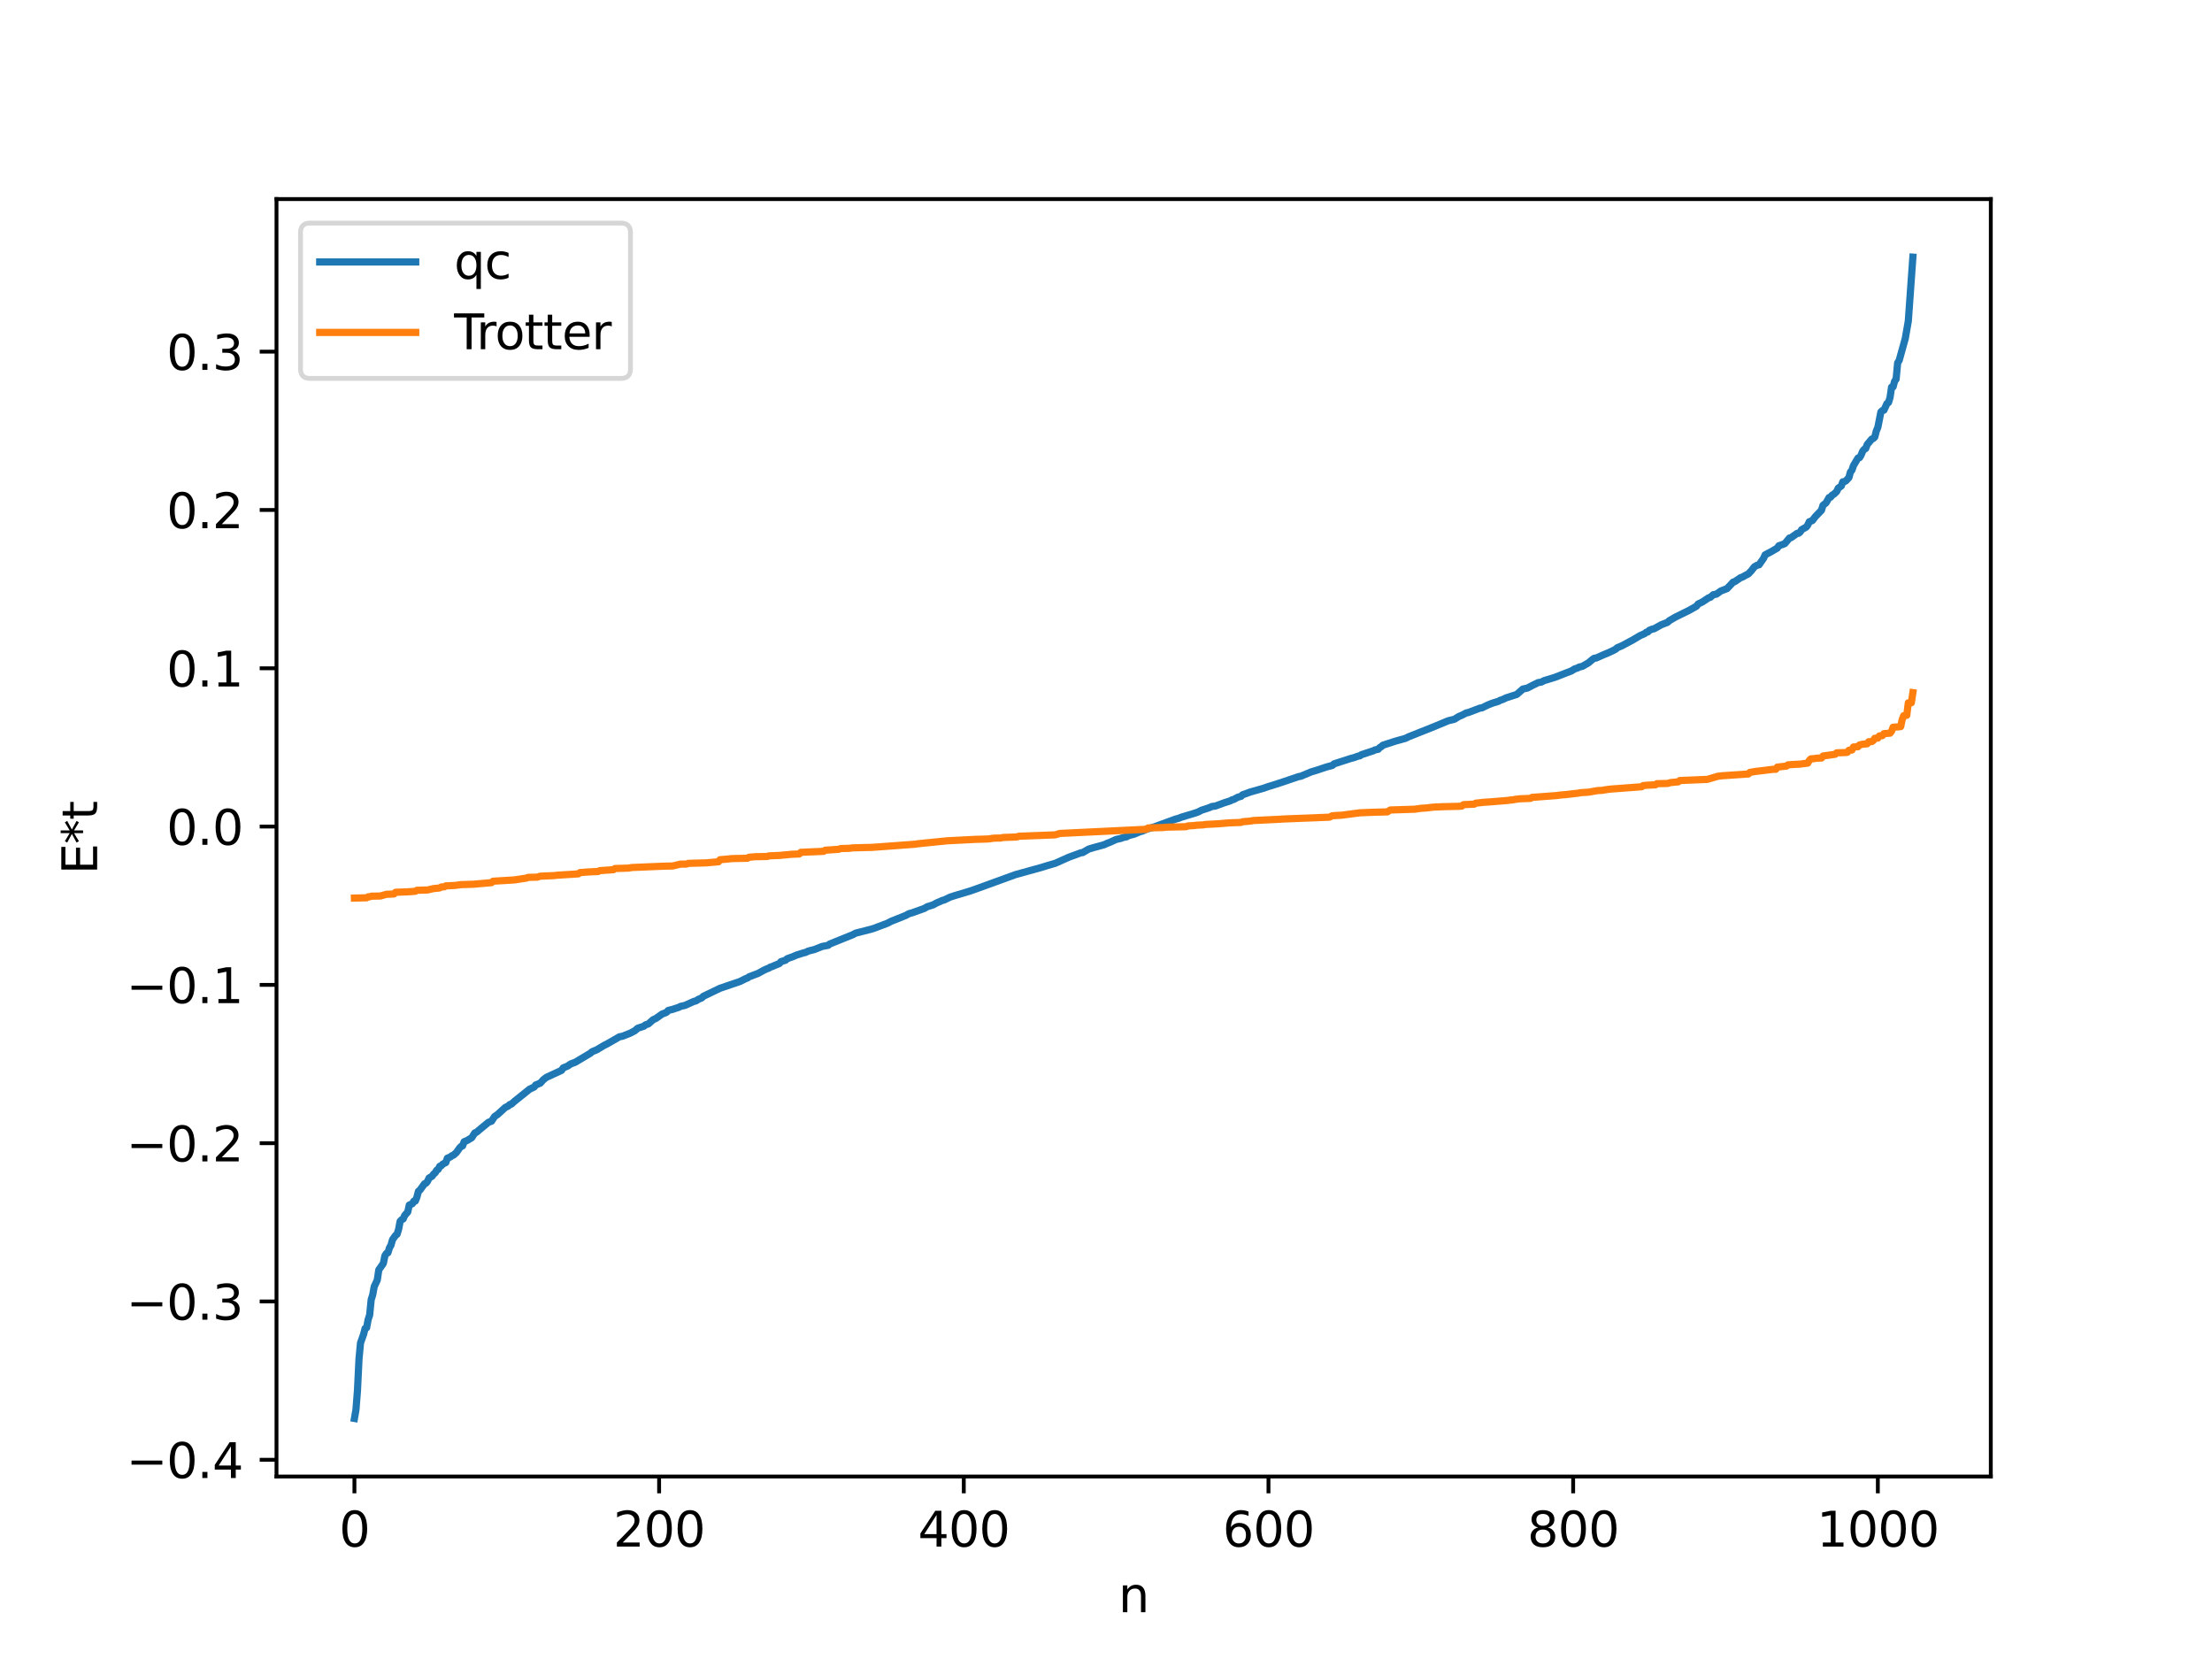 <?xml version="1.0" encoding="utf-8" standalone="no"?>
<!DOCTYPE svg PUBLIC "-//W3C//DTD SVG 1.1//EN"
  "http://www.w3.org/Graphics/SVG/1.1/DTD/svg11.dtd">
<svg xmlns:xlink="http://www.w3.org/1999/xlink" width="460.8pt" height="345.6pt" viewBox="0 0 460.8 345.6" xmlns="http://www.w3.org/2000/svg" version="1.1">
 <defs>
  <style type="text/css">*{stroke-linejoin: round; stroke-linecap: butt}</style>
 </defs>
 <g id="figure_1">
  <g id="patch_1">
   <path d="M 0 345.6 
L 460.8 345.6 
L 460.8 0 
L 0 0 
z
" style="fill: #ffffff"/>
  </g>
  <g id="axes_1">
   <g id="patch_2">
    <path d="M 57.6 307.584 
L 414.72 307.584 
L 414.72 41.472 
L 57.6 41.472 
z
" style="fill: #ffffff"/>
   </g>
   <g id="matplotlib.axis_1">
    <g id="xtick_1">
     <g id="line2d_1">
      <defs>
       <path id="m50718174b5" d="M 0 0 
L 0 3.5 
" style="stroke: #000000; stroke-width: 0.8"/>
      </defs>
      <g>
       <use xlink:href="#m50718174b5" x="73.833" y="307.584" style="stroke: #000000; stroke-width: 0.8"/>
      </g>
     </g>
     <g id="text_1">
      <!-- 0 -->
      <g transform="translate(70.651 322.182) scale(0.1 -0.1)">
       <defs>
        <path id="DejaVuSans-30" d="M 2034 4250 
Q 1547 4250 1301 3770 
Q 1056 3291 1056 2328 
Q 1056 1369 1301 889 
Q 1547 409 2034 409 
Q 2525 409 2770 889 
Q 3016 1369 3016 2328 
Q 3016 3291 2770 3770 
Q 2525 4250 2034 4250 
z
M 2034 4750 
Q 2819 4750 3233 4129 
Q 3647 3509 3647 2328 
Q 3647 1150 3233 529 
Q 2819 -91 2034 -91 
Q 1250 -91 836 529 
Q 422 1150 422 2328 
Q 422 3509 836 4129 
Q 1250 4750 2034 4750 
z
" transform="scale(0.016)"/>
       </defs>
       <use xlink:href="#DejaVuSans-30"/>
      </g>
     </g>
    </g>
    <g id="xtick_2">
     <g id="line2d_2">
      <g>
       <use xlink:href="#m50718174b5" x="137.304" y="307.584" style="stroke: #000000; stroke-width: 0.8"/>
      </g>
     </g>
     <g id="text_2">
      <!-- 200 -->
      <g transform="translate(127.76 322.182) scale(0.1 -0.1)">
       <defs>
        <path id="DejaVuSans-32" d="M 1228 531 
L 3431 531 
L 3431 0 
L 469 0 
L 469 531 
Q 828 903 1448 1529 
Q 2069 2156 2228 2338 
Q 2531 2678 2651 2914 
Q 2772 3150 2772 3378 
Q 2772 3750 2511 3984 
Q 2250 4219 1831 4219 
Q 1534 4219 1204 4116 
Q 875 4013 500 3803 
L 500 4441 
Q 881 4594 1212 4672 
Q 1544 4750 1819 4750 
Q 2544 4750 2975 4387 
Q 3406 4025 3406 3419 
Q 3406 3131 3298 2873 
Q 3191 2616 2906 2266 
Q 2828 2175 2409 1742 
Q 1991 1309 1228 531 
z
" transform="scale(0.016)"/>
       </defs>
       <use xlink:href="#DejaVuSans-32"/>
       <use xlink:href="#DejaVuSans-30" x="63.623"/>
       <use xlink:href="#DejaVuSans-30" x="127.246"/>
      </g>
     </g>
    </g>
    <g id="xtick_3">
     <g id="line2d_3">
      <g>
       <use xlink:href="#m50718174b5" x="200.775" y="307.584" style="stroke: #000000; stroke-width: 0.8"/>
      </g>
     </g>
     <g id="text_3">
      <!-- 400 -->
      <g transform="translate(191.231 322.182) scale(0.1 -0.1)">
       <defs>
        <path id="DejaVuSans-34" d="M 2419 4116 
L 825 1625 
L 2419 1625 
L 2419 4116 
z
M 2253 4666 
L 3047 4666 
L 3047 1625 
L 3713 1625 
L 3713 1100 
L 3047 1100 
L 3047 0 
L 2419 0 
L 2419 1100 
L 313 1100 
L 313 1709 
L 2253 4666 
z
" transform="scale(0.016)"/>
       </defs>
       <use xlink:href="#DejaVuSans-34"/>
       <use xlink:href="#DejaVuSans-30" x="63.623"/>
       <use xlink:href="#DejaVuSans-30" x="127.246"/>
      </g>
     </g>
    </g>
    <g id="xtick_4">
     <g id="line2d_4">
      <g>
       <use xlink:href="#m50718174b5" x="264.246" y="307.584" style="stroke: #000000; stroke-width: 0.8"/>
      </g>
     </g>
     <g id="text_4">
      <!-- 600 -->
      <g transform="translate(254.702 322.182) scale(0.1 -0.1)">
       <defs>
        <path id="DejaVuSans-36" d="M 2113 2584 
Q 1688 2584 1439 2293 
Q 1191 2003 1191 1497 
Q 1191 994 1439 701 
Q 1688 409 2113 409 
Q 2538 409 2786 701 
Q 3034 994 3034 1497 
Q 3034 2003 2786 2293 
Q 2538 2584 2113 2584 
z
M 3366 4563 
L 3366 3988 
Q 3128 4100 2886 4159 
Q 2644 4219 2406 4219 
Q 1781 4219 1451 3797 
Q 1122 3375 1075 2522 
Q 1259 2794 1537 2939 
Q 1816 3084 2150 3084 
Q 2853 3084 3261 2657 
Q 3669 2231 3669 1497 
Q 3669 778 3244 343 
Q 2819 -91 2113 -91 
Q 1303 -91 875 529 
Q 447 1150 447 2328 
Q 447 3434 972 4092 
Q 1497 4750 2381 4750 
Q 2619 4750 2861 4703 
Q 3103 4656 3366 4563 
z
" transform="scale(0.016)"/>
       </defs>
       <use xlink:href="#DejaVuSans-36"/>
       <use xlink:href="#DejaVuSans-30" x="63.623"/>
       <use xlink:href="#DejaVuSans-30" x="127.246"/>
      </g>
     </g>
    </g>
    <g id="xtick_5">
     <g id="line2d_5">
      <g>
       <use xlink:href="#m50718174b5" x="327.717" y="307.584" style="stroke: #000000; stroke-width: 0.8"/>
      </g>
     </g>
     <g id="text_5">
      <!-- 800 -->
      <g transform="translate(318.173 322.182) scale(0.1 -0.1)">
       <defs>
        <path id="DejaVuSans-38" d="M 2034 2216 
Q 1584 2216 1326 1975 
Q 1069 1734 1069 1313 
Q 1069 891 1326 650 
Q 1584 409 2034 409 
Q 2484 409 2743 651 
Q 3003 894 3003 1313 
Q 3003 1734 2745 1975 
Q 2488 2216 2034 2216 
z
M 1403 2484 
Q 997 2584 770 2862 
Q 544 3141 544 3541 
Q 544 4100 942 4425 
Q 1341 4750 2034 4750 
Q 2731 4750 3128 4425 
Q 3525 4100 3525 3541 
Q 3525 3141 3298 2862 
Q 3072 2584 2669 2484 
Q 3125 2378 3379 2068 
Q 3634 1759 3634 1313 
Q 3634 634 3220 271 
Q 2806 -91 2034 -91 
Q 1263 -91 848 271 
Q 434 634 434 1313 
Q 434 1759 690 2068 
Q 947 2378 1403 2484 
z
M 1172 3481 
Q 1172 3119 1398 2916 
Q 1625 2713 2034 2713 
Q 2441 2713 2670 2916 
Q 2900 3119 2900 3481 
Q 2900 3844 2670 4047 
Q 2441 4250 2034 4250 
Q 1625 4250 1398 4047 
Q 1172 3844 1172 3481 
z
" transform="scale(0.016)"/>
       </defs>
       <use xlink:href="#DejaVuSans-38"/>
       <use xlink:href="#DejaVuSans-30" x="63.623"/>
       <use xlink:href="#DejaVuSans-30" x="127.246"/>
      </g>
     </g>
    </g>
    <g id="xtick_6">
     <g id="line2d_6">
      <g>
       <use xlink:href="#m50718174b5" x="391.188" y="307.584" style="stroke: #000000; stroke-width: 0.8"/>
      </g>
     </g>
     <g id="text_6">
      <!-- 1000 -->
      <g transform="translate(378.463 322.182) scale(0.1 -0.1)">
       <defs>
        <path id="DejaVuSans-31" d="M 794 531 
L 1825 531 
L 1825 4091 
L 703 3866 
L 703 4441 
L 1819 4666 
L 2450 4666 
L 2450 531 
L 3481 531 
L 3481 0 
L 794 0 
L 794 531 
z
" transform="scale(0.016)"/>
       </defs>
       <use xlink:href="#DejaVuSans-31"/>
       <use xlink:href="#DejaVuSans-30" x="63.623"/>
       <use xlink:href="#DejaVuSans-30" x="127.246"/>
       <use xlink:href="#DejaVuSans-30" x="190.869"/>
      </g>
     </g>
    </g>
    <g id="text_7">
     <!-- n -->
     <g transform="translate(232.991 335.861) scale(0.1 -0.1)">
      <defs>
       <path id="DejaVuSans-6e" d="M 3513 2113 
L 3513 0 
L 2938 0 
L 2938 2094 
Q 2938 2591 2744 2837 
Q 2550 3084 2163 3084 
Q 1697 3084 1428 2787 
Q 1159 2491 1159 1978 
L 1159 0 
L 581 0 
L 581 3500 
L 1159 3500 
L 1159 2956 
Q 1366 3272 1645 3428 
Q 1925 3584 2291 3584 
Q 2894 3584 3203 3211 
Q 3513 2838 3513 2113 
z
" transform="scale(0.016)"/>
      </defs>
      <use xlink:href="#DejaVuSans-6e"/>
     </g>
    </g>
   </g>
   <g id="matplotlib.axis_2">
    <g id="ytick_1">
     <g id="line2d_7">
      <defs>
       <path id="mefdf10bf49" d="M 0 0 
L -3.5 0 
" style="stroke: #000000; stroke-width: 0.8"/>
      </defs>
      <g>
       <use xlink:href="#mefdf10bf49" x="57.6" y="304.098" style="stroke: #000000; stroke-width: 0.8"/>
      </g>
     </g>
     <g id="text_8">
      <!-- −0.4 -->
      <g transform="translate(26.317 307.898) scale(0.1 -0.1)">
       <defs>
        <path id="DejaVuSans-2212" d="M 678 2272 
L 4684 2272 
L 4684 1741 
L 678 1741 
L 678 2272 
z
" transform="scale(0.016)"/>
        <path id="DejaVuSans-2e" d="M 684 794 
L 1344 794 
L 1344 0 
L 684 0 
L 684 794 
z
" transform="scale(0.016)"/>
       </defs>
       <use xlink:href="#DejaVuSans-2212"/>
       <use xlink:href="#DejaVuSans-30" x="83.789"/>
       <use xlink:href="#DejaVuSans-2e" x="147.412"/>
       <use xlink:href="#DejaVuSans-34" x="179.199"/>
      </g>
     </g>
    </g>
    <g id="ytick_2">
     <g id="line2d_8">
      <g>
       <use xlink:href="#mefdf10bf49" x="57.6" y="271.121" style="stroke: #000000; stroke-width: 0.8"/>
      </g>
     </g>
     <g id="text_9">
      <!-- −0.3 -->
      <g transform="translate(26.317 274.921) scale(0.1 -0.1)">
       <defs>
        <path id="DejaVuSans-33" d="M 2597 2516 
Q 3050 2419 3304 2112 
Q 3559 1806 3559 1356 
Q 3559 666 3084 287 
Q 2609 -91 1734 -91 
Q 1441 -91 1130 -33 
Q 819 25 488 141 
L 488 750 
Q 750 597 1062 519 
Q 1375 441 1716 441 
Q 2309 441 2620 675 
Q 2931 909 2931 1356 
Q 2931 1769 2642 2001 
Q 2353 2234 1838 2234 
L 1294 2234 
L 1294 2753 
L 1863 2753 
Q 2328 2753 2575 2939 
Q 2822 3125 2822 3475 
Q 2822 3834 2567 4026 
Q 2313 4219 1838 4219 
Q 1578 4219 1281 4162 
Q 984 4106 628 3988 
L 628 4550 
Q 988 4650 1302 4700 
Q 1616 4750 1894 4750 
Q 2613 4750 3031 4423 
Q 3450 4097 3450 3541 
Q 3450 3153 3228 2886 
Q 3006 2619 2597 2516 
z
" transform="scale(0.016)"/>
       </defs>
       <use xlink:href="#DejaVuSans-2212"/>
       <use xlink:href="#DejaVuSans-30" x="83.789"/>
       <use xlink:href="#DejaVuSans-2e" x="147.412"/>
       <use xlink:href="#DejaVuSans-33" x="179.199"/>
      </g>
     </g>
    </g>
    <g id="ytick_3">
     <g id="line2d_9">
      <g>
       <use xlink:href="#mefdf10bf49" x="57.6" y="238.144" style="stroke: #000000; stroke-width: 0.8"/>
      </g>
     </g>
     <g id="text_10">
      <!-- −0.2 -->
      <g transform="translate(26.317 241.944) scale(0.1 -0.1)">
       <use xlink:href="#DejaVuSans-2212"/>
       <use xlink:href="#DejaVuSans-30" x="83.789"/>
       <use xlink:href="#DejaVuSans-2e" x="147.412"/>
       <use xlink:href="#DejaVuSans-32" x="179.199"/>
      </g>
     </g>
    </g>
    <g id="ytick_4">
     <g id="line2d_10">
      <g>
       <use xlink:href="#mefdf10bf49" x="57.6" y="205.167" style="stroke: #000000; stroke-width: 0.8"/>
      </g>
     </g>
     <g id="text_11">
      <!-- −0.1 -->
      <g transform="translate(26.317 208.966) scale(0.1 -0.1)">
       <use xlink:href="#DejaVuSans-2212"/>
       <use xlink:href="#DejaVuSans-30" x="83.789"/>
       <use xlink:href="#DejaVuSans-2e" x="147.412"/>
       <use xlink:href="#DejaVuSans-31" x="179.199"/>
      </g>
     </g>
    </g>
    <g id="ytick_5">
     <g id="line2d_11">
      <g>
       <use xlink:href="#mefdf10bf49" x="57.6" y="172.19" style="stroke: #000000; stroke-width: 0.8"/>
      </g>
     </g>
     <g id="text_12">
      <!-- 0.0 -->
      <g transform="translate(34.697 175.989) scale(0.1 -0.1)">
       <use xlink:href="#DejaVuSans-30"/>
       <use xlink:href="#DejaVuSans-2e" x="63.623"/>
       <use xlink:href="#DejaVuSans-30" x="95.41"/>
      </g>
     </g>
    </g>
    <g id="ytick_6">
     <g id="line2d_12">
      <g>
       <use xlink:href="#mefdf10bf49" x="57.6" y="139.213" style="stroke: #000000; stroke-width: 0.8"/>
      </g>
     </g>
     <g id="text_13">
      <!-- 0.1 -->
      <g transform="translate(34.697 143.012) scale(0.1 -0.1)">
       <use xlink:href="#DejaVuSans-30"/>
       <use xlink:href="#DejaVuSans-2e" x="63.623"/>
       <use xlink:href="#DejaVuSans-31" x="95.41"/>
      </g>
     </g>
    </g>
    <g id="ytick_7">
     <g id="line2d_13">
      <g>
       <use xlink:href="#mefdf10bf49" x="57.6" y="106.236" style="stroke: #000000; stroke-width: 0.8"/>
      </g>
     </g>
     <g id="text_14">
      <!-- 0.2 -->
      <g transform="translate(34.697 110.035) scale(0.1 -0.1)">
       <use xlink:href="#DejaVuSans-30"/>
       <use xlink:href="#DejaVuSans-2e" x="63.623"/>
       <use xlink:href="#DejaVuSans-32" x="95.41"/>
      </g>
     </g>
    </g>
    <g id="ytick_8">
     <g id="line2d_14">
      <g>
       <use xlink:href="#mefdf10bf49" x="57.6" y="73.259" style="stroke: #000000; stroke-width: 0.8"/>
      </g>
     </g>
     <g id="text_15">
      <!-- 0.3 -->
      <g transform="translate(34.697 77.058) scale(0.1 -0.1)">
       <use xlink:href="#DejaVuSans-30"/>
       <use xlink:href="#DejaVuSans-2e" x="63.623"/>
       <use xlink:href="#DejaVuSans-33" x="95.41"/>
      </g>
     </g>
    </g>
    <g id="text_16">
     <!-- E*t -->
     <g transform="translate(20.238 182.148) rotate(-90) scale(0.1 -0.1)">
      <defs>
       <path id="DejaVuSans-45" d="M 628 4666 
L 3578 4666 
L 3578 4134 
L 1259 4134 
L 1259 2753 
L 3481 2753 
L 3481 2222 
L 1259 2222 
L 1259 531 
L 3634 531 
L 3634 0 
L 628 0 
L 628 4666 
z
" transform="scale(0.016)"/>
       <path id="DejaVuSans-2a" d="M 3009 3897 
L 1888 3291 
L 3009 2681 
L 2828 2375 
L 1778 3009 
L 1778 1831 
L 1422 1831 
L 1422 3009 
L 372 2375 
L 191 2681 
L 1313 3291 
L 191 3897 
L 372 4206 
L 1422 3572 
L 1422 4750 
L 1778 4750 
L 1778 3572 
L 2828 4206 
L 3009 3897 
z
" transform="scale(0.016)"/>
       <path id="DejaVuSans-74" d="M 1172 4494 
L 1172 3500 
L 2356 3500 
L 2356 3053 
L 1172 3053 
L 1172 1153 
Q 1172 725 1289 603 
Q 1406 481 1766 481 
L 2356 481 
L 2356 0 
L 1766 0 
Q 1100 0 847 248 
Q 594 497 594 1153 
L 594 3053 
L 172 3053 
L 172 3500 
L 594 3500 
L 594 4494 
L 1172 4494 
z
" transform="scale(0.016)"/>
      </defs>
      <use xlink:href="#DejaVuSans-45"/>
      <use xlink:href="#DejaVuSans-2a" x="63.184"/>
      <use xlink:href="#DejaVuSans-74" x="113.184"/>
     </g>
    </g>
   </g>
   <g id="line2d_15">
    <path d="M 73.833 295.488 
L 74.15 293.697 
L 74.467 289.674 
L 74.785 283.119 
L 75.102 279.76 
L 75.737 277.975 
L 76.054 276.74 
L 76.372 276.597 
L 76.689 274.894 
L 77.006 273.94 
L 77.324 270.746 
L 77.641 269.746 
L 77.958 268.015 
L 78.593 266.665 
L 78.91 264.53 
L 79.862 263.177 
L 80.18 261.597 
L 80.497 261.112 
L 80.815 260.972 
L 81.132 259.941 
L 81.449 259.389 
L 81.767 258.245 
L 82.401 257.357 
L 82.719 257.114 
L 83.036 256.087 
L 83.353 254.429 
L 83.671 254.087 
L 83.988 253.933 
L 84.305 253.198 
L 84.94 252.48 
L 85.258 251.033 
L 85.892 250.761 
L 86.21 250.222 
L 86.527 250.192 
L 86.844 249.4 
L 87.162 248.177 
L 87.479 247.924 
L 88.431 246.605 
L 88.748 246.477 
L 89.066 246.082 
L 89.383 245.398 
L 90.018 245.025 
L 90.335 244.571 
L 90.653 244.319 
L 90.97 243.78 
L 91.287 243.598 
L 91.605 242.958 
L 91.922 242.848 
L 92.239 242.502 
L 92.874 242.179 
L 93.191 241.272 
L 93.826 241.012 
L 94.143 240.747 
L 94.461 240.645 
L 95.096 240.07 
L 95.73 239.162 
L 96.048 238.828 
L 96.365 238.713 
L 96.682 237.846 
L 97.317 237.582 
L 98.269 237.008 
L 98.904 236.008 
L 99.221 235.893 
L 101.76 233.792 
L 102.395 233.57 
L 103.029 232.59 
L 103.664 232.161 
L 105.251 230.71 
L 105.886 230.405 
L 106.203 230.088 
L 106.52 230.014 
L 107.155 229.442 
L 110.329 226.895 
L 111.281 226.443 
L 111.598 226.018 
L 112.55 225.639 
L 113.185 224.924 
L 113.82 224.441 
L 116.993 222.971 
L 117.31 222.471 
L 118.262 222.074 
L 118.897 221.635 
L 119.849 221.282 
L 123.023 219.381 
L 123.34 219.092 
L 124.292 218.7 
L 125.879 217.755 
L 126.514 217.44 
L 129.053 215.98 
L 129.687 215.863 
L 130.322 215.608 
L 131.274 215.237 
L 131.909 214.901 
L 132.226 214.738 
L 132.861 214.192 
L 134.13 213.781 
L 134.448 213.507 
L 135.082 213.29 
L 136.034 212.438 
L 136.669 212.14 
L 137.939 211.239 
L 138.573 211.006 
L 138.891 210.849 
L 139.208 210.493 
L 140.16 210.258 
L 140.795 210.041 
L 141.429 209.838 
L 141.747 209.653 
L 142.699 209.443 
L 144.603 208.586 
L 144.92 208.535 
L 145.555 208.145 
L 146.19 207.885 
L 146.507 207.554 
L 149.998 205.872 
L 154.124 204.473 
L 155.393 203.841 
L 155.71 203.742 
L 156.028 203.493 
L 157.932 202.772 
L 159.201 202.073 
L 159.836 201.79 
L 160.153 201.688 
L 160.471 201.461 
L 160.788 201.379 
L 161.423 201.102 
L 162.375 200.711 
L 162.692 200.325 
L 163.644 200.035 
L 163.962 199.726 
L 165.231 199.268 
L 165.866 198.983 
L 167.453 198.479 
L 167.77 198.427 
L 168.405 198.12 
L 169.674 197.798 
L 171.261 197.165 
L 172.213 196.985 
L 172.53 196.924 
L 172.848 196.653 
L 177.608 194.734 
L 178.243 194.391 
L 181.416 193.585 
L 182.051 193.39 
L 184.907 192.314 
L 185.542 191.967 
L 188.715 190.692 
L 189.35 190.335 
L 189.985 190.165 
L 192.524 189.254 
L 193.158 188.891 
L 194.428 188.487 
L 195.062 188.124 
L 195.697 187.853 
L 196.332 187.566 
L 196.649 187.503 
L 197.919 186.891 
L 198.871 186.58 
L 202.044 185.632 
L 203.314 185.187 
L 211.565 182.192 
L 216.96 180.699 
L 218.229 180.304 
L 219.816 179.844 
L 222.672 178.569 
L 225.211 177.635 
L 225.529 177.616 
L 226.798 176.878 
L 227.75 176.592 
L 229.972 175.987 
L 230.606 175.693 
L 231.241 175.454 
L 232.51 174.873 
L 233.462 174.66 
L 234.097 174.431 
L 234.732 174.314 
L 235.049 174.086 
L 235.684 173.923 
L 236.319 173.751 
L 237.588 173.212 
L 237.905 173.164 
L 238.858 172.743 
L 240.444 172.257 
L 244.887 170.635 
L 245.522 170.465 
L 246.157 170.216 
L 249.013 169.357 
L 249.648 169.126 
L 250.282 168.791 
L 251.552 168.376 
L 252.186 168.136 
L 252.504 167.993 
L 253.139 167.931 
L 254.408 167.467 
L 255.043 167.23 
L 256.312 166.827 
L 256.629 166.625 
L 256.947 166.564 
L 257.899 166.062 
L 258.534 165.89 
L 258.851 165.567 
L 259.486 165.348 
L 260.438 164.999 
L 263.294 164.184 
L 264.246 163.84 
L 264.881 163.661 
L 267.42 162.835 
L 270.593 161.758 
L 270.91 161.732 
L 273.132 160.801 
L 274.401 160.421 
L 276.305 159.784 
L 277.575 159.439 
L 277.892 159.131 
L 281.383 158.003 
L 282.018 157.843 
L 282.97 157.501 
L 283.287 157.452 
L 283.605 157.216 
L 286.143 156.382 
L 286.461 156.206 
L 287.096 156.097 
L 287.413 155.734 
L 287.73 155.564 
L 288.048 155.254 
L 290.586 154.426 
L 292.808 153.802 
L 293.443 153.486 
L 295.347 152.725 
L 297.568 151.849 
L 299.155 151.202 
L 300.742 150.54 
L 301.694 150.144 
L 302.963 149.84 
L 303.915 149.252 
L 304.55 148.989 
L 305.502 148.492 
L 305.82 148.455 
L 307.089 147.973 
L 308.358 147.491 
L 308.676 147.484 
L 309.945 146.853 
L 310.897 146.481 
L 312.167 146.09 
L 312.484 145.899 
L 313.119 145.687 
L 313.753 145.376 
L 315.975 144.66 
L 317.244 143.54 
L 318.196 143.333 
L 319.148 142.828 
L 320.418 142.198 
L 321.053 142.102 
L 321.687 141.78 
L 323.909 141.104 
L 324.543 140.86 
L 327.4 139.742 
L 328.034 139.346 
L 328.669 139.141 
L 328.986 138.953 
L 329.621 138.817 
L 330.256 138.454 
L 330.891 138.09 
L 331.843 137.293 
L 332.16 137.112 
L 332.477 137.095 
L 334.064 136.391 
L 335.016 135.995 
L 335.968 135.561 
L 336.603 135.217 
L 336.92 134.928 
L 337.872 134.53 
L 340.094 133.336 
L 341.681 132.4 
L 342.633 131.979 
L 342.95 131.712 
L 343.267 131.652 
L 343.585 131.303 
L 344.22 131.047 
L 344.537 131.003 
L 346.124 130.125 
L 347.393 129.642 
L 347.71 129.319 
L 348.98 128.575 
L 351.836 127.166 
L 353.423 126.271 
L 353.74 125.834 
L 354.692 125.363 
L 355.962 124.519 
L 356.279 124.442 
L 356.914 123.884 
L 357.548 123.775 
L 358.5 123.102 
L 359.77 122.615 
L 360.722 121.614 
L 361.039 121.262 
L 361.357 121.181 
L 362.626 120.325 
L 362.943 120.233 
L 363.578 119.878 
L 364.213 119.555 
L 364.848 118.879 
L 365.482 118.061 
L 366.117 117.711 
L 366.434 117.667 
L 367.386 116.312 
L 367.704 115.589 
L 368.973 114.921 
L 370.243 114.177 
L 370.56 113.696 
L 371.512 113.365 
L 371.829 113.221 
L 372.781 112.08 
L 373.099 112.016 
L 374.368 111.109 
L 374.686 111.088 
L 375.003 110.83 
L 375.32 110.328 
L 376.272 109.803 
L 376.59 109.374 
L 376.907 108.688 
L 377.542 108.444 
L 378.177 107.613 
L 379.446 106.293 
L 379.763 105.267 
L 380.398 104.757 
L 381.033 103.644 
L 381.35 103.568 
L 381.667 103.146 
L 381.985 102.987 
L 382.62 102.39 
L 382.937 101.691 
L 383.572 101.242 
L 383.889 100.374 
L 384.206 100.341 
L 384.524 100.175 
L 385.158 99.496 
L 385.476 98.329 
L 385.793 97.948 
L 386.11 96.991 
L 387.062 95.406 
L 387.38 95.334 
L 387.697 94.813 
L 388.015 94.029 
L 388.332 93.609 
L 388.649 93.442 
L 388.967 92.611 
L 389.919 91.473 
L 390.236 91.351 
L 390.553 91.025 
L 390.871 89.779 
L 391.188 89.034 
L 391.823 85.826 
L 392.14 85.525 
L 392.458 85.445 
L 393.092 84.057 
L 393.41 83.847 
L 393.727 82.818 
L 394.044 80.647 
L 394.362 80.596 
L 394.679 79.431 
L 394.996 78.968 
L 395.314 75.584 
L 395.631 75.083 
L 396.9 70.519 
L 397.535 66.883 
L 398.487 53.568 
L 398.487 53.568 
" clip-path="url(#pc7aa7253b7)" style="fill: none; stroke: #1f77b4; stroke-width: 1.5; stroke-linecap: square"/>
   </g>
   <g id="line2d_16">
    <path d="M 73.833 187.086 
L 76.372 187.027 
L 76.689 186.824 
L 77.006 186.824 
L 77.324 186.696 
L 79.228 186.654 
L 80.497 186.3 
L 82.084 186.225 
L 82.401 185.876 
L 84.94 185.783 
L 86.527 185.67 
L 86.844 185.464 
L 89.066 185.397 
L 90.335 185.103 
L 91.287 185.015 
L 91.605 184.963 
L 91.922 184.772 
L 92.557 184.737 
L 92.874 184.545 
L 94.778 184.453 
L 96.048 184.284 
L 98.586 184.201 
L 102.395 183.872 
L 102.712 183.573 
L 107.155 183.303 
L 109.694 182.918 
L 110.011 182.77 
L 111.915 182.73 
L 112.55 182.524 
L 115.406 182.404 
L 116.041 182.325 
L 120.484 182.044 
L 120.801 181.778 
L 122.071 181.682 
L 123.34 181.602 
L 124.61 181.552 
L 124.927 181.368 
L 127.783 181.176 
L 128.1 180.932 
L 130.957 180.839 
L 131.591 180.72 
L 137.939 180.454 
L 140.16 180.395 
L 141.747 180.015 
L 143.016 180.006 
L 143.334 179.855 
L 147.142 179.746 
L 149.681 179.523 
L 149.998 179.09 
L 151.267 178.985 
L 152.537 178.858 
L 155.71 178.789 
L 156.028 178.582 
L 157.297 178.469 
L 159.836 178.418 
L 160.153 178.295 
L 162.375 178.202 
L 164.914 177.961 
L 166.5 177.898 
L 166.818 177.553 
L 171.578 177.349 
L 171.896 177.114 
L 174.752 176.925 
L 175.069 176.774 
L 176.973 176.715 
L 177.608 176.625 
L 181.734 176.519 
L 190.62 175.865 
L 191.254 175.765 
L 197.284 175.156 
L 200.14 175.008 
L 202.996 174.863 
L 205.853 174.773 
L 207.122 174.597 
L 208.391 174.583 
L 209.026 174.46 
L 211.565 174.365 
L 211.882 174.347 
L 212.2 174.208 
L 219.816 173.916 
L 220.768 173.622 
L 238.858 172.753 
L 239.175 172.475 
L 242.348 172.385 
L 242.983 172.315 
L 247.109 172.215 
L 247.426 172.056 
L 248.696 171.98 
L 249.33 171.899 
L 250.6 171.839 
L 251.234 171.738 
L 252.821 171.661 
L 254.091 171.587 
L 255.995 171.42 
L 258.534 171.326 
L 258.851 171.183 
L 260.438 171.052 
L 261.072 170.931 
L 266.467 170.673 
L 267.42 170.609 
L 276.94 170.234 
L 277.575 169.93 
L 279.479 169.821 
L 283.287 169.322 
L 285.826 169.217 
L 289 169.129 
L 289.634 168.734 
L 294.712 168.572 
L 295.981 168.391 
L 297.251 168.303 
L 298.52 168.142 
L 300.742 168.044 
L 303.915 167.97 
L 304.55 167.913 
L 304.867 167.628 
L 306.772 167.53 
L 307.089 167.53 
L 307.406 167.321 
L 308.358 167.215 
L 308.993 167.139 
L 310.58 167.035 
L 313.436 166.799 
L 314.071 166.751 
L 314.705 166.646 
L 315.023 166.646 
L 315.658 166.516 
L 316.61 166.403 
L 318.831 166.313 
L 319.148 166.113 
L 324.226 165.731 
L 325.178 165.605 
L 326.13 165.535 
L 328.034 165.31 
L 328.669 165.245 
L 329.304 165.121 
L 330.891 165.029 
L 332.795 164.695 
L 333.747 164.646 
L 334.381 164.533 
L 335.016 164.441 
L 335.651 164.372 
L 341.998 163.896 
L 342.315 163.649 
L 342.95 163.583 
L 344.854 163.494 
L 345.172 163.251 
L 347.393 163.209 
L 348.028 163.022 
L 349.615 162.873 
L 349.932 162.598 
L 355.644 162.362 
L 357.866 161.71 
L 358.818 161.599 
L 364.213 161.235 
L 364.53 160.905 
L 365.8 160.691 
L 366.752 160.583 
L 369.291 160.268 
L 369.925 160.262 
L 370.243 159.805 
L 372.147 159.591 
L 372.464 159.334 
L 373.416 159.263 
L 375.003 159.178 
L 375.638 159.088 
L 376.59 158.97 
L 376.907 158.409 
L 377.224 158.089 
L 377.859 158.044 
L 378.494 157.94 
L 379.446 157.915 
L 379.763 157.491 
L 382.302 157.13 
L 382.62 156.828 
L 384.206 156.777 
L 384.841 156.716 
L 385.158 156.297 
L 385.793 156.241 
L 386.11 155.612 
L 387.062 155.555 
L 387.38 155.184 
L 388.015 155.034 
L 388.967 154.947 
L 389.284 154.512 
L 389.919 154.487 
L 390.236 154.278 
L 390.553 153.794 
L 391.188 153.765 
L 391.505 153.312 
L 392.14 153.241 
L 392.458 152.829 
L 393.727 152.731 
L 394.044 152.335 
L 394.362 151.49 
L 395.314 151.428 
L 395.948 151.362 
L 396.266 149.874 
L 396.583 149.084 
L 397.218 149.01 
L 397.535 146.418 
L 398.17 146.4 
L 398.487 144.285 
L 398.487 144.285 
" clip-path="url(#pc7aa7253b7)" style="fill: none; stroke: #ff7f0e; stroke-width: 1.5; stroke-linecap: square"/>
   </g>
   <g id="patch_3">
    <path d="M 57.6 307.584 
L 57.6 41.472 
" style="fill: none; stroke: #000000; stroke-width: 0.8; stroke-linejoin: miter; stroke-linecap: square"/>
   </g>
   <g id="patch_4">
    <path d="M 414.72 307.584 
L 414.72 41.472 
" style="fill: none; stroke: #000000; stroke-width: 0.8; stroke-linejoin: miter; stroke-linecap: square"/>
   </g>
   <g id="patch_5">
    <path d="M 57.6 307.584 
L 414.72 307.584 
" style="fill: none; stroke: #000000; stroke-width: 0.8; stroke-linejoin: miter; stroke-linecap: square"/>
   </g>
   <g id="patch_6">
    <path d="M 57.6 41.472 
L 414.72 41.472 
" style="fill: none; stroke: #000000; stroke-width: 0.8; stroke-linejoin: miter; stroke-linecap: square"/>
   </g>
   <g id="legend_1">
    <g id="patch_7">
     <path d="M 64.6 78.828 
L 129.342 78.828 
Q 131.342 78.828 131.342 76.828 
L 131.342 48.472 
Q 131.342 46.472 129.342 46.472 
L 64.6 46.472 
Q 62.6 46.472 62.6 48.472 
L 62.6 76.828 
Q 62.6 78.828 64.6 78.828 
z
" style="fill: #ffffff; opacity: 0.8; stroke: #cccccc; stroke-linejoin: miter"/>
    </g>
    <g id="line2d_17">
     <path d="M 66.6 54.57 
L 76.6 54.57 
L 86.6 54.57 
" style="fill: none; stroke: #1f77b4; stroke-width: 1.5; stroke-linecap: square"/>
    </g>
    <g id="text_17">
     <!-- qc -->
     <g transform="translate(94.6 58.07) scale(0.1 -0.1)">
      <defs>
       <path id="DejaVuSans-71" d="M 947 1747 
Q 947 1113 1208 752 
Q 1469 391 1925 391 
Q 2381 391 2643 752 
Q 2906 1113 2906 1747 
Q 2906 2381 2643 2742 
Q 2381 3103 1925 3103 
Q 1469 3103 1208 2742 
Q 947 2381 947 1747 
z
M 2906 525 
Q 2725 213 2448 61 
Q 2172 -91 1784 -91 
Q 1150 -91 751 415 
Q 353 922 353 1747 
Q 353 2572 751 3078 
Q 1150 3584 1784 3584 
Q 2172 3584 2448 3432 
Q 2725 3281 2906 2969 
L 2906 3500 
L 3481 3500 
L 3481 -1331 
L 2906 -1331 
L 2906 525 
z
" transform="scale(0.016)"/>
       <path id="DejaVuSans-63" d="M 3122 3366 
L 3122 2828 
Q 2878 2963 2633 3030 
Q 2388 3097 2138 3097 
Q 1578 3097 1268 2742 
Q 959 2388 959 1747 
Q 959 1106 1268 751 
Q 1578 397 2138 397 
Q 2388 397 2633 464 
Q 2878 531 3122 666 
L 3122 134 
Q 2881 22 2623 -34 
Q 2366 -91 2075 -91 
Q 1284 -91 818 406 
Q 353 903 353 1747 
Q 353 2603 823 3093 
Q 1294 3584 2113 3584 
Q 2378 3584 2631 3529 
Q 2884 3475 3122 3366 
z
" transform="scale(0.016)"/>
      </defs>
      <use xlink:href="#DejaVuSans-71"/>
      <use xlink:href="#DejaVuSans-63" x="63.477"/>
     </g>
    </g>
    <g id="line2d_18">
     <path d="M 66.6 69.249 
L 76.6 69.249 
L 86.6 69.249 
" style="fill: none; stroke: #ff7f0e; stroke-width: 1.5; stroke-linecap: square"/>
    </g>
    <g id="text_18">
     <!-- Trotter -->
     <g transform="translate(94.6 72.749) scale(0.1 -0.1)">
      <defs>
       <path id="DejaVuSans-54" d="M -19 4666 
L 3928 4666 
L 3928 4134 
L 2272 4134 
L 2272 0 
L 1638 0 
L 1638 4134 
L -19 4134 
L -19 4666 
z
" transform="scale(0.016)"/>
       <path id="DejaVuSans-72" d="M 2631 2963 
Q 2534 3019 2420 3045 
Q 2306 3072 2169 3072 
Q 1681 3072 1420 2755 
Q 1159 2438 1159 1844 
L 1159 0 
L 581 0 
L 581 3500 
L 1159 3500 
L 1159 2956 
Q 1341 3275 1631 3429 
Q 1922 3584 2338 3584 
Q 2397 3584 2469 3576 
Q 2541 3569 2628 3553 
L 2631 2963 
z
" transform="scale(0.016)"/>
       <path id="DejaVuSans-6f" d="M 1959 3097 
Q 1497 3097 1228 2736 
Q 959 2375 959 1747 
Q 959 1119 1226 758 
Q 1494 397 1959 397 
Q 2419 397 2687 759 
Q 2956 1122 2956 1747 
Q 2956 2369 2687 2733 
Q 2419 3097 1959 3097 
z
M 1959 3584 
Q 2709 3584 3137 3096 
Q 3566 2609 3566 1747 
Q 3566 888 3137 398 
Q 2709 -91 1959 -91 
Q 1206 -91 779 398 
Q 353 888 353 1747 
Q 353 2609 779 3096 
Q 1206 3584 1959 3584 
z
" transform="scale(0.016)"/>
       <path id="DejaVuSans-65" d="M 3597 1894 
L 3597 1613 
L 953 1613 
Q 991 1019 1311 708 
Q 1631 397 2203 397 
Q 2534 397 2845 478 
Q 3156 559 3463 722 
L 3463 178 
Q 3153 47 2828 -22 
Q 2503 -91 2169 -91 
Q 1331 -91 842 396 
Q 353 884 353 1716 
Q 353 2575 817 3079 
Q 1281 3584 2069 3584 
Q 2775 3584 3186 3129 
Q 3597 2675 3597 1894 
z
M 3022 2063 
Q 3016 2534 2758 2815 
Q 2500 3097 2075 3097 
Q 1594 3097 1305 2825 
Q 1016 2553 972 2059 
L 3022 2063 
z
" transform="scale(0.016)"/>
      </defs>
      <use xlink:href="#DejaVuSans-54"/>
      <use xlink:href="#DejaVuSans-72" x="46.334"/>
      <use xlink:href="#DejaVuSans-6f" x="85.197"/>
      <use xlink:href="#DejaVuSans-74" x="146.379"/>
      <use xlink:href="#DejaVuSans-74" x="185.588"/>
      <use xlink:href="#DejaVuSans-65" x="224.797"/>
      <use xlink:href="#DejaVuSans-72" x="286.32"/>
     </g>
    </g>
   </g>
  </g>
 </g>
 <defs>
  <clipPath id="pc7aa7253b7">
   <rect x="57.6" y="41.472" width="357.12" height="266.112"/>
  </clipPath>
 </defs>
</svg>
